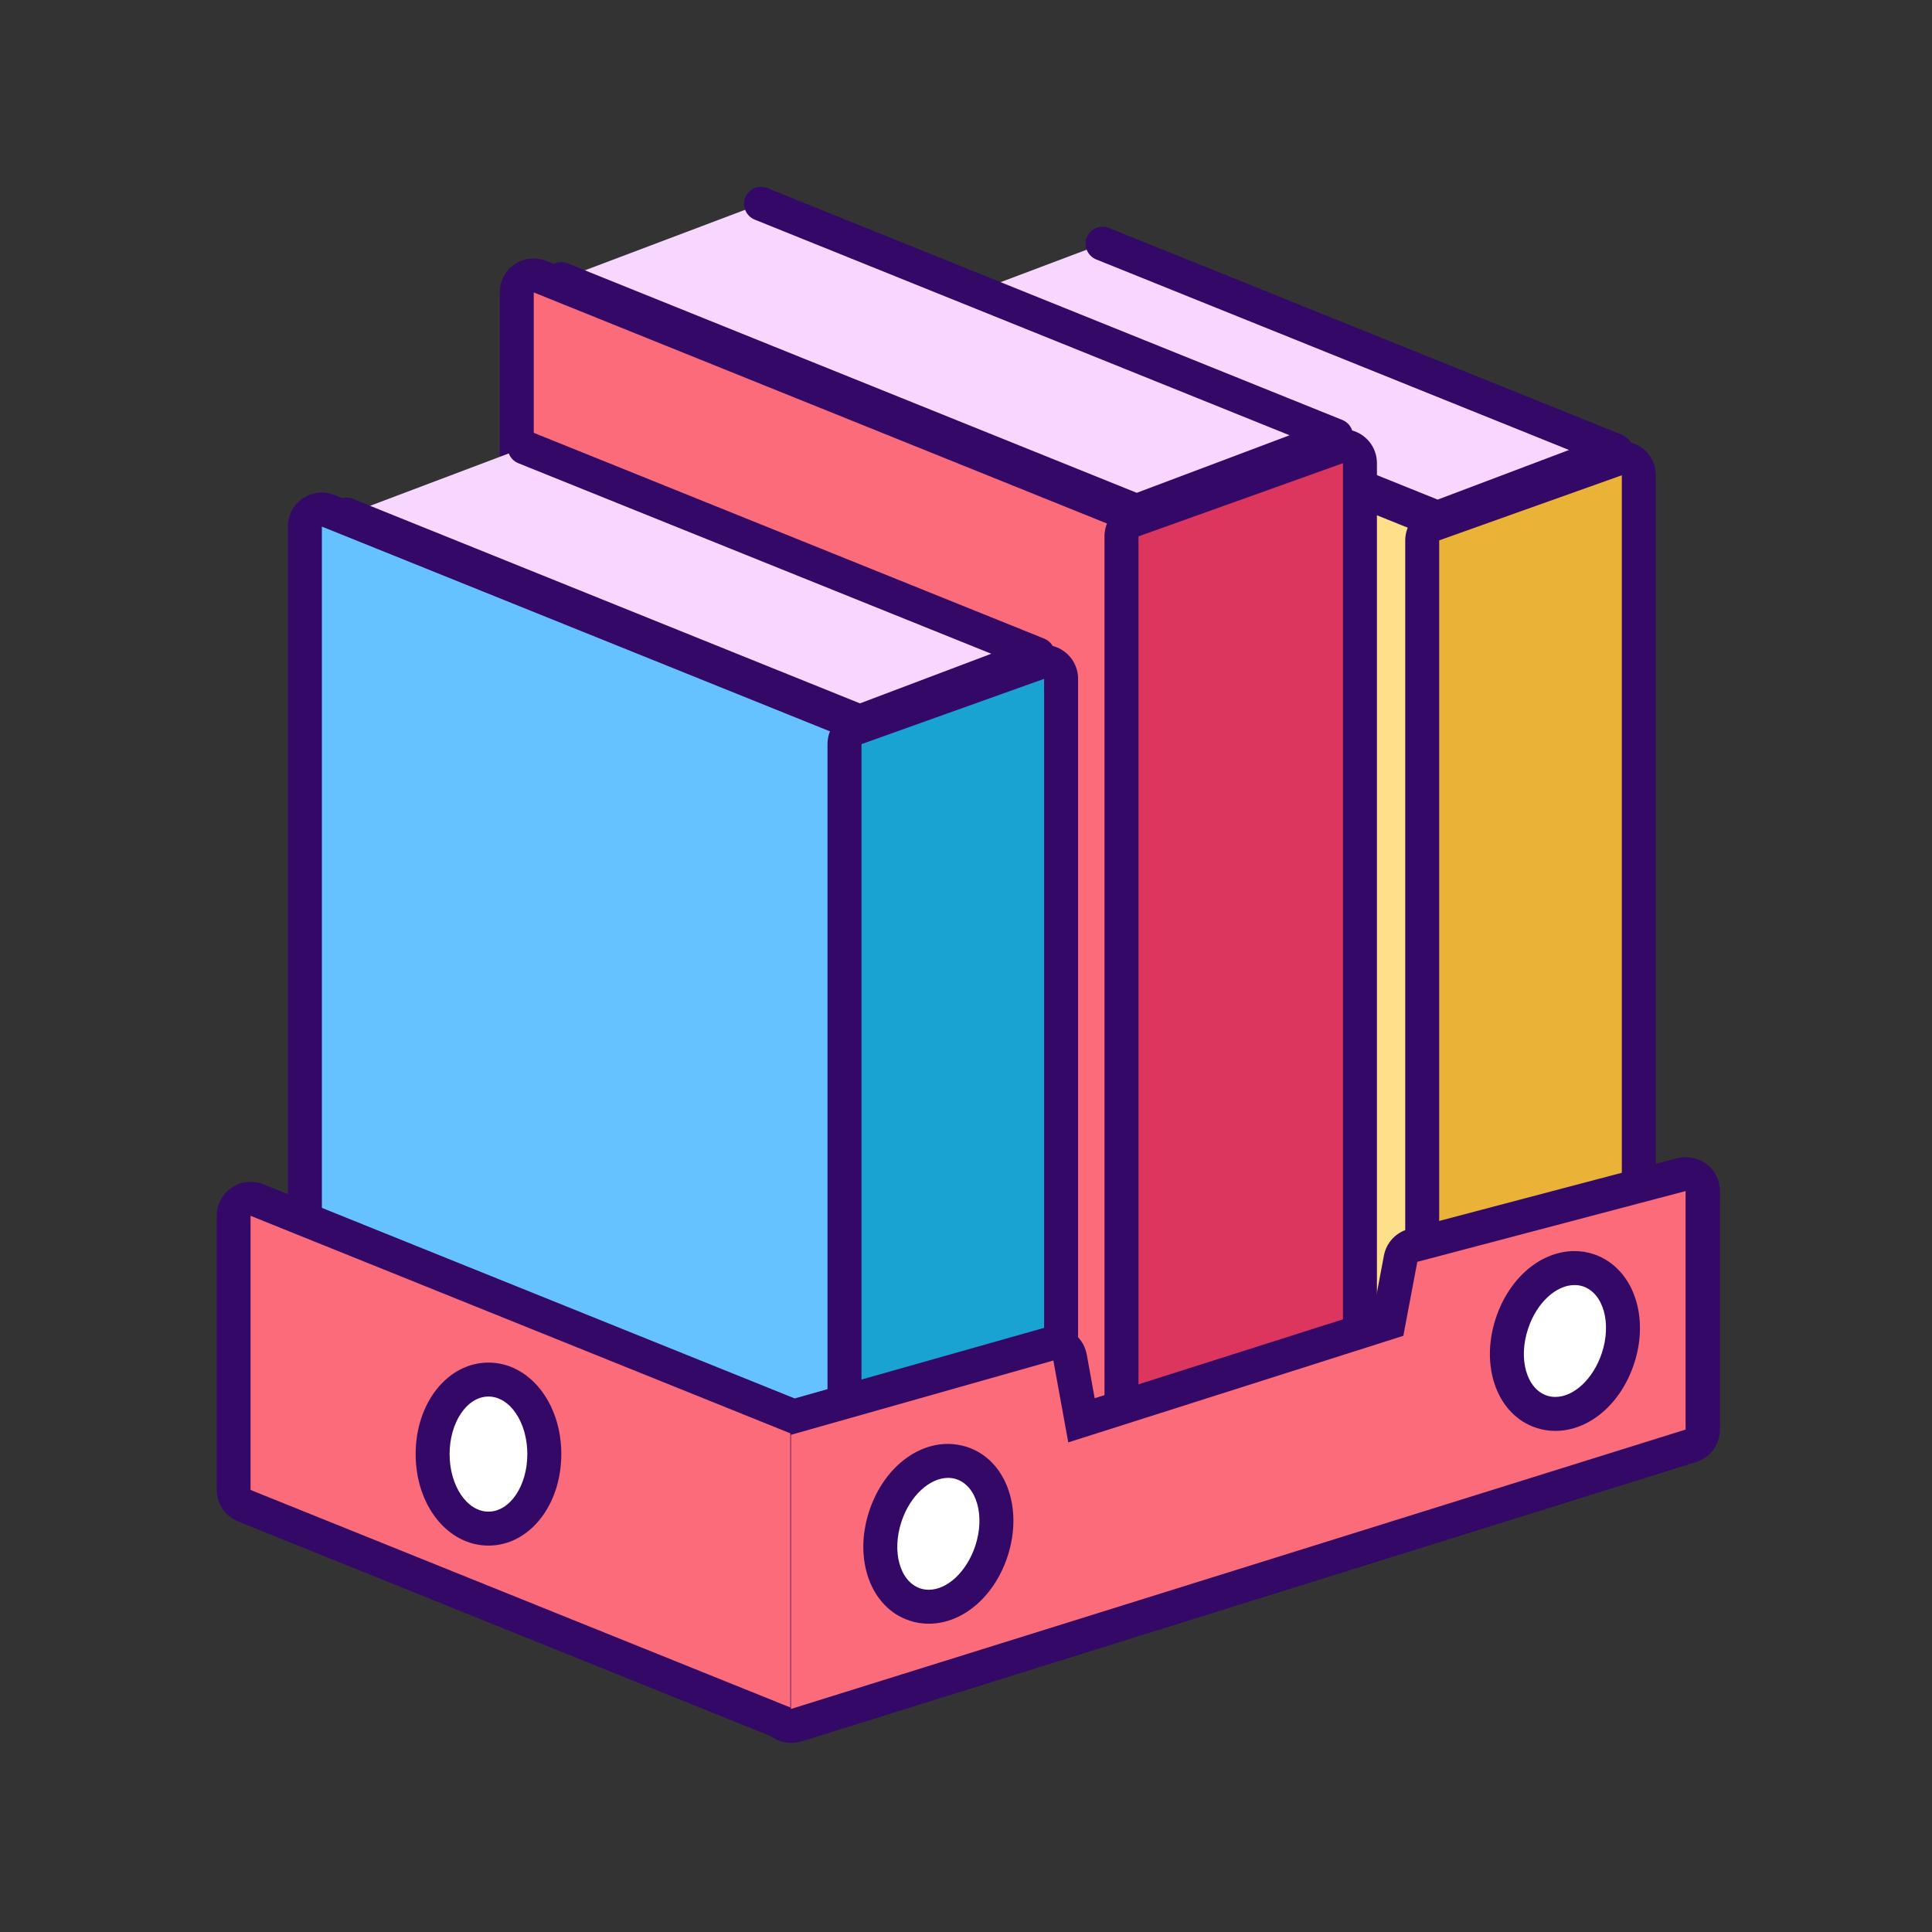 <?xml version="1.0" standalone="no"?><!DOCTYPE svg PUBLIC "-//W3C//DTD SVG 1.1//EN"
        "http://www.w3.org/Graphics/SVG/1.1/DTD/svg11.dtd">
<svg xmlns:xlink="http://www.w3.org/1999/xlink" t="1641044249916" class="icon" viewBox="0 0 1024 1024" version="1.1"
     xmlns="http://www.w3.org/2000/svg" p-id="12377" width="50" height="50">
    <rect x="0" y="0" width="1024" height="1024" fill="#333333" stroke="none"/>
    <defs>
        <style type="text/css"></style>
    </defs>
    <path d="M584.3 129.2l272.1 109.6-94.5 35.7-272-109.7" fill="#F7D7FF" p-id="12378"></path>
    <path d="M761.9 283.5c-1.1 0-2.3-0.2-3.4-0.7l-272-109.6c-4.6-1.9-6.8-7.1-5-11.7 1.9-4.6 7.1-6.8 11.7-5L762 264.8l69.6-26.3-250.6-101c-4.6-1.9-6.8-7.1-5-11.7 1.9-4.6 7.1-6.8 11.7-5l272.1 109.7c3.4 1.4 5.7 4.7 5.6 8.4 0 3.7-2.4 7-5.8 8.3l-94.5 35.6c-1 0.5-2.1 0.7-3.2 0.7z"
          fill="#330867" p-id="12379"></path>
    <path d="M762.8 737.9c-1.1 0-2.3-0.2-3.4-0.7l-286-115.3c-3.4-1.4-5.6-4.7-5.6-8.3V171.1c0-3 1.5-5.8 4-7.5 1.5-1 3.3-1.5 5-1.5 1.1 0 2.3 0.2 3.4 0.7l286.1 115.3c3.4 1.4 5.6 4.7 5.6 8.3v442.5c0 3-1.5 5.8-4 7.5-1.6 1-3.3 1.5-5.1 1.5z"
          fill="#FFE08A" p-id="12380"></path>
    <path d="M476.7 171.1l286.1 115.3v442.5L476.7 613.6V171.1m0-18c-3.5 0-7.1 1-10.1 3.1-5 3.3-7.9 8.9-7.9 14.9v442.5c0 7.3 4.5 13.9 11.3 16.7l286.1 115.3c2.2 0.9 4.5 1.3 6.7 1.3 3.5 0 7.1-1 10.1-3.1 5-3.3 7.9-8.9 7.9-14.9V286.4c0-7.3-4.5-13.9-11.3-16.7l-286-115.3c-2.2-0.9-4.5-1.3-6.8-1.3z"
          fill="#330867" p-id="12381"></path>
    <path d="M762.8 737.9c-1.8 0-3.6-0.6-5.2-1.6-2.4-1.7-3.8-4.4-3.8-7.4V286.4c0-3.8 2.4-7.2 6-8.5l96.8-34.6c1-0.4 2-0.5 3-0.5 1.8 0 3.6 0.6 5.2 1.6 2.4 1.7 3.8 4.4 3.8 7.4v442.5c0 3.8-2.4 7.2-6 8.5l-96.8 34.6c-0.9 0.3-2 0.5-3 0.5z"
          fill="#EAB236" p-id="12382"></path>
    <path d="M859.6 251.9v442.5L762.8 729V286.4l96.8-34.5m0-18c-2 0-4.1 0.3-6.1 1.1l-96.8 34.6c-7.2 2.6-11.9 9.3-11.9 16.9V729c0 5.9 2.8 11.3 7.6 14.7 3.1 2.2 6.7 3.3 10.4 3.3 2 0 4.1-0.3 6.1-1.1l96.8-34.6c7.2-2.6 11.9-9.3 11.9-16.9V251.9c0-5.9-2.8-11.3-7.6-14.7-3.1-2.2-6.8-3.3-10.4-3.3z"
          fill="#330867" p-id="12383"></path>
    <path d="M403.4 108l304.8 122.9-105.8 40L297.5 148" fill="#F7D7FF" p-id="12384"></path>
    <path d="M602.4 279.9c-1.1 0-2.3-0.2-3.4-0.7L294.2 156.3c-4.6-1.9-6.8-7.1-5-11.7 1.9-4.6 7.1-6.8 11.7-5l301.6 121.6 81-30.5L400 116.4c-4.6-1.9-6.8-7.1-5-11.7 1.9-4.6 7.1-6.8 11.7-5l304.8 122.9c3.4 1.4 5.7 4.7 5.6 8.4 0 3.7-2.4 7-5.8 8.3l-105.9 39.9c-0.9 0.5-1.9 0.7-3 0.7z"
          fill="#330867" p-id="12385"></path>
    <path d="M603.4 789.1c-1.1 0-2.3-0.2-3.4-0.7L279.5 659.2c-3.4-1.4-5.6-4.7-5.6-8.3V155c0-3 1.5-5.8 4-7.5 1.5-1 3.3-1.5 5-1.5 1.1 0 2.3 0.2 3.4 0.7l320.5 129.2c3.4 1.4 5.6 4.7 5.6 8.3V780c0 3-1.5 5.8-4 7.5-1.5 1-3.2 1.6-5 1.6z"
          fill="#FC6B79" p-id="12386"></path>
    <path d="M282.9 155l320.5 129.2V780L282.9 650.8V155m0-18c-3.5 0-7.1 1-10.1 3.1-5 3.3-7.9 8.9-7.9 14.9v495.8c0 7.3 4.5 13.9 11.3 16.7l320.5 129.2c2.2 0.9 4.5 1.3 6.7 1.3 3.5 0 7.1-1 10.1-3.1 5-3.3 7.9-8.9 7.9-14.9V284.3c0-7.3-4.5-13.9-11.3-16.7L289.6 138.3c-2.2-0.8-4.5-1.3-6.7-1.3z"
          fill="#330867" p-id="12387"></path>
    <path d="M603.4 789.1c-1.8 0-3.6-0.6-5.2-1.6-2.4-1.7-3.8-4.4-3.8-7.4V284.3c0-3.8 2.4-7.2 6-8.5L708.8 237c1-0.4 2-0.5 3-0.5 1.8 0 3.6 0.6 5.2 1.6 2.4 1.7 3.8 4.4 3.8 7.4v495.8c0 3.8-2.4 7.2-6 8.5l-108.4 38.8c-1 0.3-2 0.5-3 0.5z"
          fill="#DD365E" p-id="12388"></path>
    <path d="M711.8 245.5v495.8l-108.4 38.8V284.3l108.4-38.8m0-18c-2 0-4.1 0.3-6.1 1.1l-108.4 38.8c-7.2 2.6-11.9 9.3-11.9 16.9v495.8c0 5.9 2.8 11.3 7.6 14.7 3.1 2.2 6.7 3.3 10.4 3.3 2 0 4.1-0.3 6.1-1.1l108.4-38.8c7.2-2.6 11.9-9.3 11.9-16.9V245.5c0-5.9-2.8-11.3-7.6-14.7-3.1-2.2-6.7-3.3-10.4-3.3z"
          fill="#330867" p-id="12389"></path>
    <path d="M278.2 237.1l272 109.7-94.5 35.6-272-109.6" fill="#F7D7FF" p-id="12390"></path>
    <path d="M455.7 391.4c-1.1 0-2.3-0.2-3.4-0.7l-272-109.6c-4.6-1.9-6.8-7.1-5-11.7 1.9-4.6 7.1-6.8 11.7-5l268.8 108.4 69.6-26.3-250.7-101c-4.6-1.9-6.8-7.1-5-11.7 1.9-4.6 7.1-6.8 11.7-5l272.1 109.7c3.4 1.4 5.7 4.7 5.6 8.4 0 3.7-2.4 7-5.8 8.3l-94.5 35.6c-0.9 0.4-2 0.6-3.1 0.6z"
          fill="#330867" p-id="12391"></path>
    <path d="M456.6 845.9c-1.1 0-2.3-0.2-3.4-0.7l-286-115.3c-3.4-1.4-5.6-4.7-5.6-8.3V279.1c0-3 1.5-5.8 4-7.5 1.5-1 3.3-1.5 5-1.5 1.1 0 2.3 0.2 3.4 0.7l286 115.3c3.4 1.4 5.6 4.7 5.6 8.3v442.5c0 3-1.5 5.8-4 7.5-1.4 0.9-3.2 1.5-5 1.5z"
          fill="#66C1FF" p-id="12392"></path>
    <path d="M170.6 279.1l286.1 115.3v442.5L170.6 721.5V279.1m0-18c-3.5 0-7.1 1-10.1 3.1-5 3.3-7.9 8.9-7.9 14.9v442.5c0 7.3 4.5 13.9 11.3 16.7L450 853.6c2.2 0.9 4.5 1.3 6.7 1.3 3.5 0 7.1-1 10.1-3.1 5-3.3 7.9-8.9 7.9-14.9V394.4c0-7.3-4.5-13.9-11.3-16.7L177.3 262.4c-2.2-0.9-4.5-1.3-6.7-1.3z"
          fill="#330867" p-id="12393"></path>
    <path d="M456.6 845.9c-1.8 0-3.6-0.6-5.2-1.6-2.4-1.7-3.8-4.4-3.8-7.4V394.4c0-3.8 2.4-7.2 6-8.5l96.8-34.6c1-0.4 2-0.5 3-0.5 1.8 0 3.6 0.6 5.2 1.6 2.4 1.7 3.8 4.4 3.8 7.4v442.5c0 3.8-2.4 7.2-6 8.5l-96.8 34.6c-0.9 0.3-1.9 0.5-3 0.5z"
          fill="#18A3D3" p-id="12394"></path>
    <path d="M553.4 359.8v442.5l-96.8 34.6V394.4l96.8-34.6m0-18c-2 0-4.1 0.3-6.1 1.1l-96.8 34.6c-7.2 2.6-11.9 9.3-11.9 16.9v442.5c0 5.9 2.8 11.3 7.6 14.7 3.1 2.2 6.7 3.3 10.4 3.3 2 0 4.1-0.3 6.1-1.1l96.8-34.6c7.2-2.6 11.9-9.3 11.9-16.9V359.8c0-5.9-2.8-11.3-7.6-14.7-3.1-2.2-6.7-3.3-10.4-3.3z"
          fill="#330867" p-id="12395"></path>
    <path d="M419.2 914.8c-1.9 0-3.8-0.6-5.3-1.7-0.3-0.2-0.6-0.5-0.8-0.7L129.5 798c-3.4-1.4-5.6-4.7-5.6-8.3V644.4c0-3 1.5-5.8 4-7.5 1.5-1 3.3-1.5 5-1.5 1.1 0 2.3 0.2 3.4 0.7l284.5 114.7 135.1-38.2c0.8-0.2 1.6-0.3 2.5-0.3 1.7 0 3.3 0.5 4.8 1.4 2.2 1.3 3.6 3.5 4.1 6l6.1 33.3L736 701.1l6.4-33.9c0.6-3.4 3.2-6.1 6.5-7l142.2-37.5c0.8-0.2 1.5-0.3 2.3-0.3 2 0 3.9 0.6 5.5 1.9 2.2 1.7 3.5 4.3 3.5 7.1v126.4c0 3.9-2.6 7.4-6.3 8.6l-474.2 148c-0.9 0.3-1.8 0.4-2.7 0.4z"
          fill="#FC6B79" p-id="12396"></path>
    <path d="M893.4 631.3v126.4L419.2 905.8V760.5l139.1-39.4 7.9 43.4L743.8 708l7.4-39.2 142.2-37.5m-760.6 13.1l286.1 115.3V905L132.8 789.7V644.4m760.6-31.1c-1.5 0-3.1 0.2-4.6 0.6l-142.2 37.5c-6.7 1.8-11.8 7.2-13.1 14.1l-5.4 28.6-147.9 47-4.2-23.2c-0.9-5-3.9-9.4-8.2-12.1-2.9-1.8-6.2-2.7-9.5-2.7-1.6 0-3.3 0.2-4.9 0.7l-132.2 37.4-281.6-113.5c-2.2-0.9-4.5-1.3-6.7-1.3-3.5 0-7.1 1-10.1 3.1-5 3.3-7.9 8.9-7.9 14.9v145.3c0 7.3 4.5 13.9 11.3 16.7l282.3 113.8c0.1 0 0.1 0.1 0.2 0.1 3.1 2.3 6.9 3.5 10.7 3.5 1.8 0 3.6-0.3 5.4-0.8L899 774.9c7.5-2.3 12.6-9.3 12.6-17.2V631.3c0-5.6-2.6-10.9-7-14.3-3.4-2.4-7.3-3.7-11.2-3.7z"
          fill="#330867" p-id="12397"></path>
    <path d="M258.9 810.2c-16.6 0-29.6-17.4-29.6-39.5s13-39.5 29.6-39.5 29.6 17.4 29.6 39.5-13 39.5-29.6 39.5z"
          fill="#FFFFFF" p-id="12398"></path>
    <path d="M258.9 740.2c11.4 0 20.6 13.7 20.6 30.5s-9.2 30.5-20.6 30.5c-11.4 0-20.6-13.7-20.6-30.5s9.2-30.5 20.6-30.5m0-18c-21.6 0-38.6 21.3-38.6 48.5s17 48.5 38.6 48.5 38.6-21.3 38.6-48.5-17-48.5-38.6-48.5z"
          fill="#330867" p-id="12399"></path>
    <path d="M492.3 851.7c-2.5 0-5-0.4-7.3-1.2-15.8-5.2-22.7-25.7-15.8-46.8 5.7-17.3 19.3-29.4 33.2-29.4 2.5 0 5 0.4 7.3 1.2 8 2.6 14.2 9.6 16.9 19.1 2.4 8.4 2 18.2-1.1 27.6-5.7 17.4-19.4 29.5-33.2 29.5z"
          fill="#FFFFFF" p-id="12400"></path>
    <path d="M502.4 783.3c1.5 0 3 0.2 4.5 0.7 10.8 3.6 15.3 19.4 10 35.4-4.6 13.8-14.9 23.2-24.6 23.2-1.5 0-3-0.2-4.5-0.7-10.8-3.6-15.3-19.4-10-35.4 4.5-13.7 14.9-23.1 24.6-23.2m0-18c-17.9 0-34.7 14.3-41.7 35.6-8.5 25.8 0.9 51.4 21.5 58.1 3.3 1.1 6.7 1.6 10.1 1.6 17.9 0 34.7-14.3 41.7-35.6 8.5-25.8-0.9-51.4-21.5-58.1-3.2-1-6.6-1.6-10.1-1.6z"
          fill="#330867" p-id="12401"></path>
    <path d="M824.4 749.5c-2.5 0-5-0.4-7.3-1.2-8-2.6-14.2-9.6-16.9-19.1-2.4-8.4-2-18.2 1.1-27.6 5.7-17.3 19.3-29.4 33.2-29.4 2.5 0 5 0.4 7.3 1.2 15.8 5.2 22.7 25.7 15.8 46.8-5.8 17.2-19.4 29.3-33.2 29.3z"
          fill="#FFFFFF" p-id="12402"></path>
    <path d="M834.5 681.1c1.5 0 3 0.2 4.5 0.7 10.8 3.6 15.3 19.4 10 35.4-4.6 13.8-14.9 23.2-24.6 23.2-1.5 0-3-0.2-4.5-0.7-10.8-3.6-15.3-19.4-10-35.4 4.5-13.8 14.9-23.2 24.6-23.2m0-18c-17.9 0-34.7 14.3-41.7 35.6-8.5 25.8 0.9 51.4 21.5 58.1 3.3 1.1 6.7 1.6 10.1 1.6 17.9 0 34.7-14.3 41.7-35.6 3.7-11.1 4.1-22.8 1.2-32.9-3.5-12.4-11.8-21.6-22.7-25.2-3.3-1.1-6.7-1.6-10.1-1.6z"
          fill="#330867" p-id="12403"></path>
</svg>